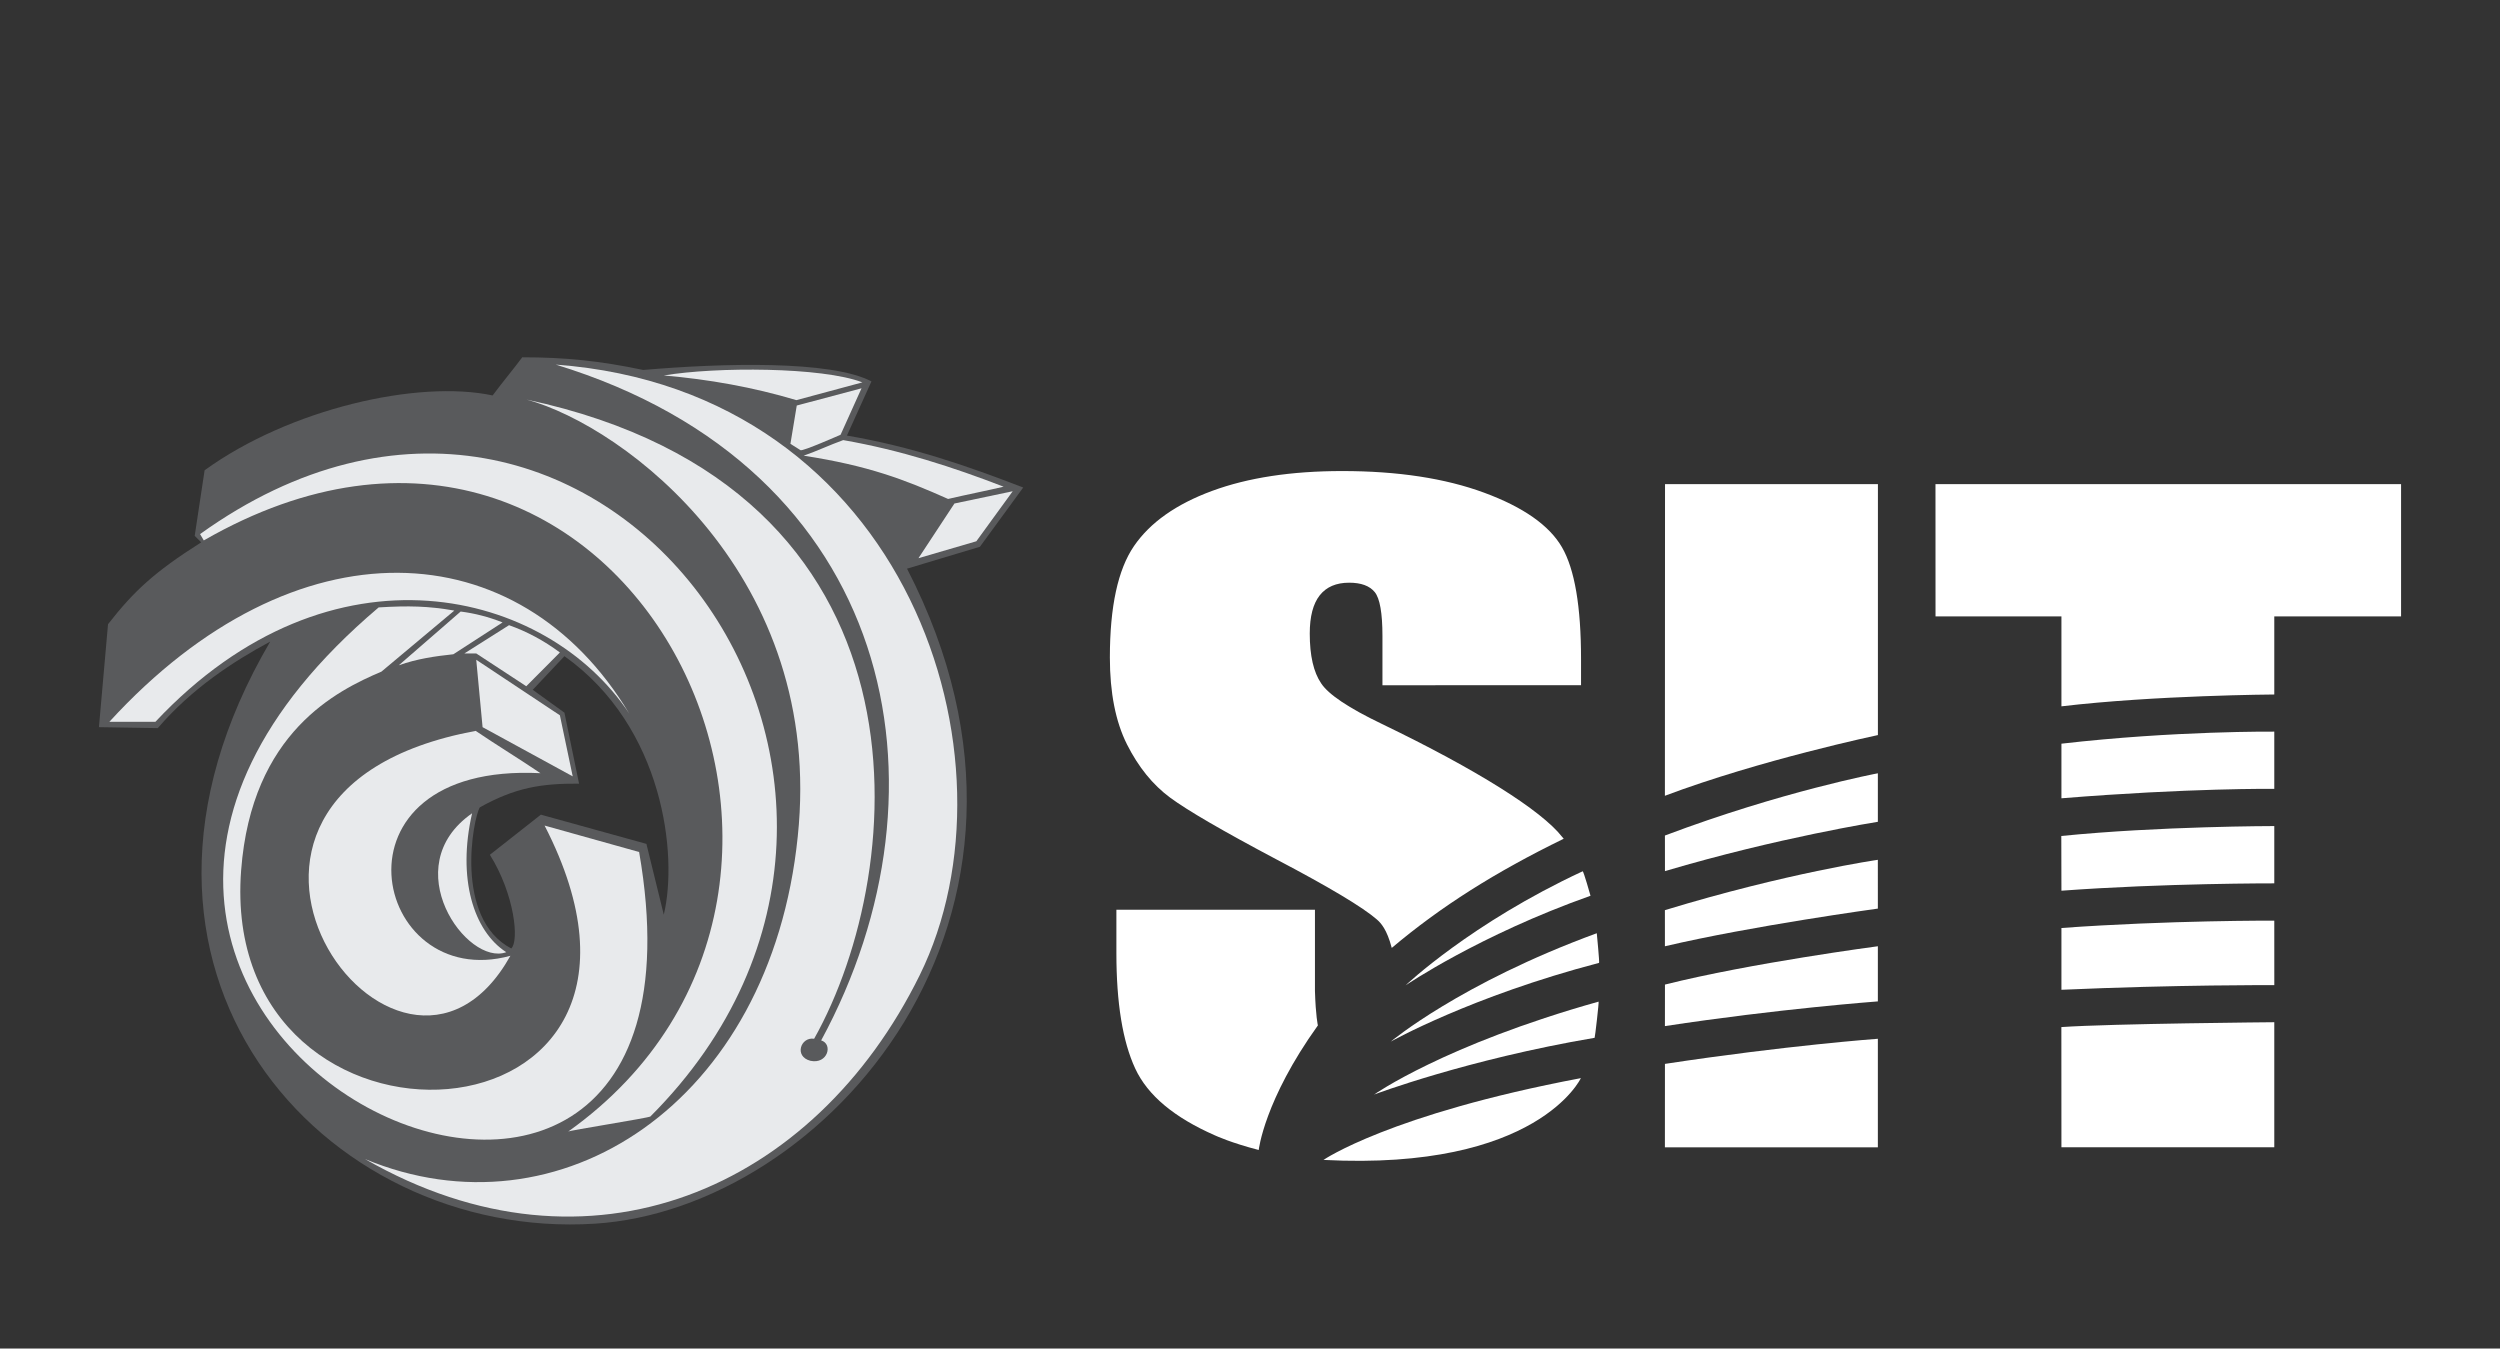 <?xml version="1.0" encoding="utf-8"?>
<!-- Generator: Adobe Illustrator 16.0.0, SVG Export Plug-In . SVG Version: 6.00 Build 0)  -->
<!DOCTYPE svg PUBLIC "-//W3C//DTD SVG 1.1//EN" "http://www.w3.org/Graphics/SVG/1.1/DTD/svg11.dtd">
<svg version="1.1" id="Layer_1" xmlns="http://www.w3.org/2000/svg" xmlns:xlink="http://www.w3.org/1999/xlink" x="0px" y="0px"
	 width="241.324px" height="130.176px" viewBox="0 0 241.324 130.176" enable-background="new 0 0 241.324 130.176"
	 xml:space="preserve">
<rect x="0" y="0" width="241.324" height="130.176" fill="#333333" stroke="none"/>
<g>
	<g>
		<path fill="#FFFFFF" d="M152.773,84.105c0.084-0.039,0.758,2.363,0.758,2.363c-10.747,3.805-17.849,8.647-17.849,8.647
			S141.968,89.124,152.773,84.105"/>
		<path fill="#FFFFFF" d="M154.356,92.945c0.059-0.015-0.22-2.861-0.22-2.861c-13.185,4.832-19.886,10.462-19.886,10.462
			S141.99,96.185,154.356,92.945"/>
		<path fill="#FFFFFF" d="M153.928,100.179c0.033-0.006,0.438-3.508,0.382-3.492c-14.869,4.174-21.67,8.97-21.67,8.97
			S141.607,102.266,153.928,100.179"/>
		<path fill="#FFFFFF" d="M152.602,104.071c0,0-4.172,8.969-24.847,7.896C127.754,111.966,134.144,107.562,152.602,104.071"/>
		<path fill="#FFFFFF" d="M160.712,76.817l0.012-30.083h20.551l-0.002,24.223C181.272,70.958,169.901,73.352,160.712,76.817"/>
		<path fill="#FFFFFF" d="M160.714,80.653l0.004,3.436c10.945-3.248,20.551-4.761,20.551-4.761v-4.683
			C181.269,74.645,172.001,76.393,160.714,80.653"/>
		<path fill="#FFFFFF" d="M160.714,91.343l-0.002-3.486c11.824-3.605,20.555-4.86,20.555-4.86l0.002,4.709
			C181.269,87.707,169.132,89.364,160.714,91.343"/>
		<path fill="#FFFFFF" d="M160.718,95.04c8.307-2.084,20.551-3.699,20.551-3.699v5.324c0,0-9.627,0.713-20.555,2.385L160.718,95.04z
			"/>
		<path fill="#FFFFFF" d="M160.716,102.697l-0.004,8.054h20.557v-10.479C181.269,100.271,172.468,100.912,160.716,102.697"/>
		<path fill="#FFFFFF" d="M198.989,110.747l-0.006-11.604c4.885-0.336,20.553-0.469,20.553-0.469v12.073H198.989z"/>
		<path fill="#FFFFFF" d="M198.989,95.543v-5.965c10.365-0.75,20.547-0.709,20.547-0.709l0.002,6.224
			C219.538,95.093,210.146,95.049,198.989,95.543"/>
		<path fill="#FFFFFF" d="M198.989,85.98l-0.012-5.283c9.441-0.951,20.559-0.957,20.559-0.957v5.53
			C219.536,85.271,208.942,85.245,198.989,85.98"/>
		<path fill="#FFFFFF" d="M198.989,77.059v-5.271c10.916-1.257,20.547-1.164,20.547-1.164v5.524
			C219.536,76.148,211.349,76.056,198.989,77.059"/>
		<path fill="#FFFFFF" d="M198.989,68.182c9.041-1.071,20.547-1.143,20.547-1.143v-7.537h12.238v-12.77h-44.943l0.004,12.77h12.154
			V68.182z"/>
		<path fill="#FFFFFF" d="M126.932,87.818h-19.167v4.196c0,4.804,0.604,8.514,1.815,11.125c1.21,2.614,3.785,4.738,7.687,6.453
			c0.145,0.063,1.564,0.724,4.237,1.416c0,0,0.521-4.79,5.711-12.025c0,0-0.213-0.91-0.283-3.324V87.818z"/>
		<path fill="#FFFFFF" d="M152.617,66.143v-2.526c0-5.074-0.613-8.67-1.839-10.788c-1.229-2.119-3.731-3.874-7.509-5.268
			s-8.346-2.091-13.711-2.091c-4.907,0-9.094,0.64-12.561,1.918c-3.468,1.28-5.978,3.053-7.532,5.32
			c-1.554,2.266-2.33,5.853-2.33,10.757c0,3.402,0.551,6.196,1.65,8.386c1.101,2.188,2.487,3.9,4.162,5.14
			c1.676,1.239,5.094,3.227,10.255,5.96c5.159,2.708,8.386,4.652,9.704,5.805c0.393,0.342,0.971,0.954,1.439,2.746
			c4.762-4.016,10.004-7.321,16.599-10.539c-0.036-0.048-0.085-0.094-0.165-0.196c-1.99-2.537-8.191-6.452-17.389-10.888
			c-3.208-1.538-5.161-2.846-5.861-3.92c-0.733-1.074-1.099-2.674-1.099-4.798c0-1.651,0.322-2.882,0.963-3.694
			c0.643-0.813,1.588-1.22,2.842-1.22c1.151,0,1.976,0.304,2.47,0.91c0.493,0.608,0.742,2.021,0.742,4.237v4.751H152.617
			L152.617,66.143z"/>
	</g>
	<g>
		<path fill="#595A5C" d="M64.075,88.297l-1.676-6.837L52.21,78.639c-1.636,1.291-3.286,2.581-4.922,3.872
			c2.407,3.857,2.834,8.341,2.062,9.045c-5.56-2.927-3.659-12.624-3.033-13.622c3.405-1.902,5.921-2.314,9.579-2.289l-1.411-6.851
			l-3.06-2.208l3.06-3.246C64.103,70.166,65.445,82.63,64.075,88.297 M98.77,47.06c-5.375-2.075-10.709-3.938-17.016-5.015
			l2.368-5.229c-3.924-2.061-14.446-1.756-22.029-1.104c-4.19-0.878-7.503-1.223-11.679-1.223c-0.946,1.263-1.93,2.434-2.861,3.684
			c-7.223-1.543-19.621,1.303-27.802,7.222l-0.957,6.332l0.625,0.626c-4.576,2.9-6.517,4.735-8.992,7.901
			c-0.293,3.312-0.585,6.624-0.877,9.937l5.679,0.094c3.246-3.778,7.25-6.427,10.855-8.354c-18.57,31.673,5.069,57.852,31.34,56.19
			c22.11-1.397,47.518-29.545,30.13-63.228l7.038-2.115L98.77,47.06z"/>
		<path fill="#E8EAEC" d="M19.672,52.167l-0.36-0.611C57.491,24.139,95.003,75.5,62.784,107.772
			c-0.118,0.133-7.968,1.369-7.941,1.462C88.42,85.318,60.244,28.835,19.672,52.167"/>
		<path fill="#E8EAEC" d="M10.559,69.673c17.986-19.647,39.589-18.437,50.178-0.797c-7.89-11.934-28.694-17.346-45.734,0.797H10.559
			z"/>
		<path fill="#E8EAEC" d="M50.839,38.572C90.853,47.126,87.82,83.84,78.588,100.27c-1.304-0.2-1.957,1.715-0.358,2.128
			c1.664,0.359,2.208-1.609,1.037-1.969c13.29-24.517,7.078-55.231-25.621-65.235c34.055,2.527,45.361,38.178,35.132,58.943
			c-10.15,20.606-31.846,30.196-53.542,17.745c18.676,7.77,39.124-5.28,41.77-31.127C79.639,55.653,60.325,41.153,50.839,38.572"/>
		<polygon fill="#E8EAEC" points="92.131,48.603 97.757,47.419 94.246,52.248 88.658,53.882 		"/>
		<path fill="#E8EAEC" d="M91.519,48.164c1.757-0.413,3.604-0.771,5.36-1.184c-4.896-1.89-9.923-3.525-15.484-4.497
			c-1.33,0.479-2.487,1.038-3.818,1.504C83.802,44.945,87.315,46.288,91.519,48.164"/>
		<path fill="#E8EAEC" d="M77.271,43.455L76.3,42.843l0.611-3.698l6.253-1.664l-2.022,4.484
			C81.143,41.965,77.471,43.587,77.271,43.455"/>
		<path fill="#E8EAEC" d="M76.874,38.625l6.371-1.715c-3.859-1.49-14.127-1.517-19.169-0.666
			C68.439,36.618,72.682,37.375,76.874,38.625"/>
		<path fill="#E8EAEC" d="M52.17,74.636c-2.022-1.37-4.231-2.713-6.253-4.085c-32.59,6.066-7.462,41.039,3.353,21.711
			C35.927,95.92,31.019,73.571,52.17,74.636"/>
		<polygon fill="#E8EAEC" points="55.283,74.942 54.046,69.049 45.971,63.688 46.583,70.193 		"/>
		<path fill="#E8EAEC" d="M52.568,79.691l9.127,2.554c9.684,55.738-72.979,16.921-25.143-23.612
			c2.886-0.173,4.789-0.133,7.303,0.306c-2.34,1.969-4.695,3.924-7.037,5.894c-4.245,1.809-12.532,5.826-13.542,19.183
			C21.001,114.118,69.011,111.643,52.568,79.691"/>
		<path fill="#E8EAEC" d="M50.8,66.242l3.246-3.259c-1.543-1.144-3.179-2.022-4.91-2.634l-4.31,2.728h1.145L50.8,66.242z"/>
		<path fill="#E8EAEC" d="M43.763,63.155c-1.756,0.187-3.512,0.439-5.268,1.065l5.973-5.188c1.356,0.172,2.7,0.519,4.043,1.051
			L43.763,63.155z"/>
		<path fill="#E8EAEC" d="M45.571,78.507C38.162,83.667,45.08,93.3,48.87,91.915C45.691,89.867,44.135,84.759,45.571,78.507"/>
	</g>
</g>
</svg>
